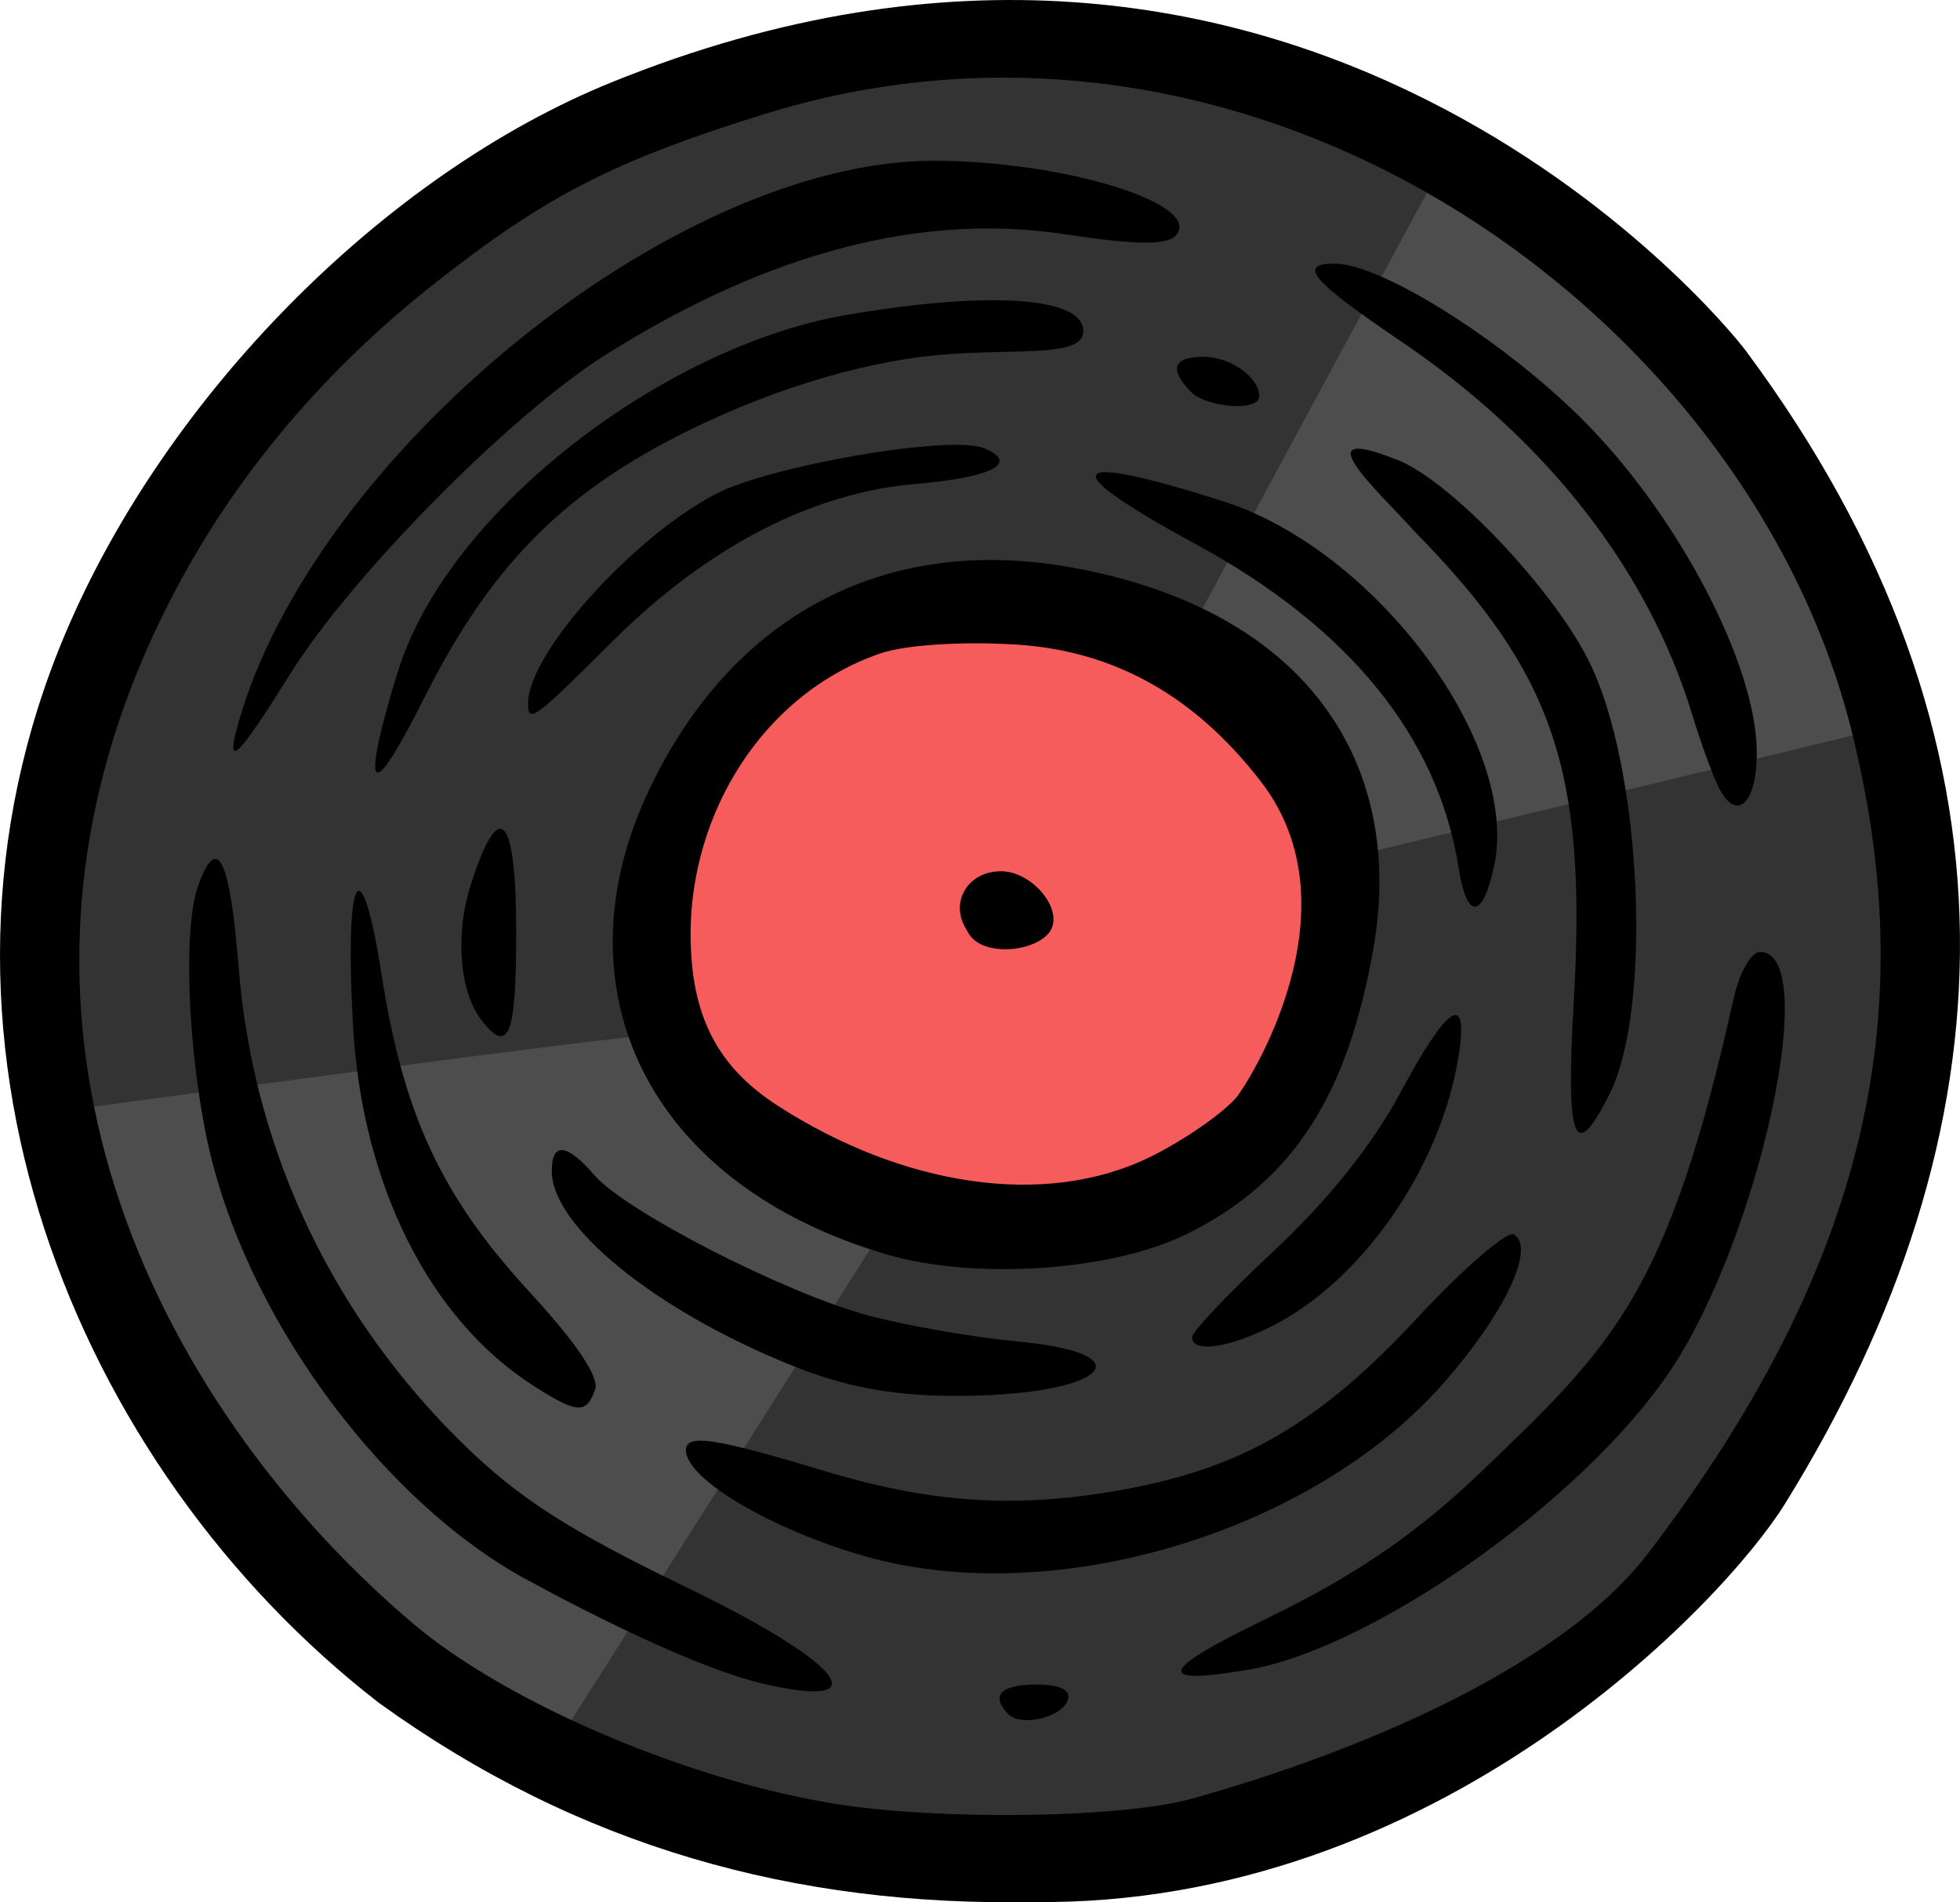 <svg xmlns="http://www.w3.org/2000/svg" width="162.311mm" height="157.527mm" viewBox="0 0 162.311 157.527">
    <path fill="#333" d="m 4529.523,-168.072 a 78.932,76.636 0 0 1 -78.931,76.636 78.932,76.636 0 0 1 -78.931,-76.636 78.932,76.636 0 0 1 78.931,-76.636 78.932,76.636 0 0 1 78.931,76.636 z" transform="translate(-294.216,-68.262) translate(-4074.34,315.655)"/>
    <path fill="#f65c5c" d="m 4480.518,-175.846 c 0,14.889 -14.908,30.198 -29.867,30.198 -14.96,3e-5 -27.087,-12.07 -27.087,-26.959 0,-14.889 12.127,-26.959 27.087,-26.959 14.959,2e-5 29.867,8.831 29.867,23.72 z" transform="translate(-294.216,-68.262) translate(-4074.34,315.655)"/>
    <path fill="#4d4d4d" d="m 4487.425,-232.734 -21.25,39.369 c 9.169,2.681 14.043,8.405 13.642,17.055 l 43.599,-10.524 c 0,0 -0.745,-3.697 -7.083,-17.107 -6.338,-13.41 -28.909,-28.793 -28.909,-28.793 z m -61.72,70.768 c -1.339,-0.356 -53.405,6.763 -53.405,6.763 0,0 7.578,25.889 15.653,33.542 8.076,7.653 24.99,21.349 24.99,21.349 l 29.14,-45.957 z" transform="translate(-294.216,-68.262) translate(-4074.34,315.655)"/>
    <path d="m 4399.912,-106.394 c -25.179,-19.513 -39.962,-55.466 -25.925,-88.58 8.334,-19.662 26.389,-37.954 45.174,-45.585 56.708,-23.037 91.827,19.325 93.996,22.248 23.897,32.207 22.241,64.729 3.218,95.447 -5.048,8.151 -28.878,33.381 -62.289,32.981 -19.688,0.355 -37.613,-4.545 -54.174,-16.511 z m 67.317,7.959 c 12.405,-3.444 30.233,-10.41 37.833,-20.357 19.532,-25.567 22.146,-46.714 16.826,-68.078 -8.577,-34.436 -49.121,-63.807 -90.099,-51.054 -12.411,3.863 -18.043,6.756 -27.215,13.981 -9.763,7.691 -17.368,16.923 -22.577,27.568 -17.256,35.262 1.078,66.756 20.767,83.431 7.861,6.657 23.108,13.12 35.361,14.989 8.757,1.336 23.437,1.094 29.103,-0.479 z m -15.198,-7.027 c -1.459,-1.522 -0.586,-2.433 2.331,-2.433 1.983,0 2.888,0.442 2.623,1.28 -0.459,1.452 -3.9,2.253 -4.955,1.153 z m -20.239,-2.494 c -5.641,-1.317 -14.765,-5.971 -19.819,-8.738 -11.149,-6.103 -22.443,-20.558 -25.98,-35.046 -1.703,-6.975 -2.453,-18.401 -1.009,-22.363 1.576,-4.325 2.613,-2.197 3.336,6.845 1.255,15.702 8.246,29.335 18.6,39.449 4.599,4.492 8.719,7.139 18.411,11.828 13.691,6.624 15.687,10.178 6.462,8.024 z m 43.265,-6.204 c 6.349,-3.198 11.201,-6.604 16.121,-11.318 11.009,-10.546 15.499,-14.768 20.947,-39.245 0.47,-2.113 1.453,-3.841 2.183,-3.841 5.118,0 -0.094,23.676 -7.387,34.609 -7.357,11.026 -25.51,23.686 -35.8,24.957 -11.13,1.824 0.361,-3.341 3.936,-5.162 z m -34.745,-4.324 c -7.778,-2.184 -14.955,-6.414 -14.955,-8.814 0,-1.385 2.362,-1.033 11.387,1.695 9.194,2.78 16.413,3.188 25.5,1.441 9.444,-1.815 15.773,-5.573 23.614,-14.023 3.892,-4.194 7.531,-7.332 8.087,-6.974 1.77,1.141 -0.778,6.521 -5.805,12.258 -10.845,12.378 -32.184,18.811 -47.828,14.417 z m -27.535,-14.125 c -8.658,-5.508 -14.269,-16.711 -14.992,-29.933 -0.694,-12.696 0.669,-15.039 2.38,-4.092 1.806,11.556 4.955,18.31 12.21,26.193 3.948,4.289 5.84,7.108 5.461,8.138 -0.744,2.023 -1.467,1.98 -5.06,-0.306 z m 21.412,-1.685 c -11.308,-4.541 -19.94,-11.521 -19.94,-16.124 0,-2.42 1.246,-2.299 3.53,0.342 2.603,3.01 15.806,9.774 22.669,11.614 3.142,0.842 8.696,1.812 12.341,2.154 11.25,1.057 6.96,4.595 -5.465,4.507 -4.987,-0.035 -8.837,-0.766 -13.136,-2.492 z m 33.083,-2.371 c 0,-0.449 3.081,-3.693 6.847,-7.211 4.403,-4.112 8.113,-8.757 10.395,-13.013 4.016,-7.493 5.748,-8.498 4.784,-2.777 -1.545,9.16 -8.072,18.463 -15.552,22.166 -3.589,1.777 -6.473,2.148 -6.473,0.834 z m -25.283,-6.847 c -20.033,-5.885 -27.335,-22.148 -19.767,-38.284 6.787,-14.473 19.424,-21.439 35.128,-18.596 19.233,3.481 27.686,16.045 24.927,31.616 -2.078,11.724 -6.362,19.122 -15.51,23.607 -6.204,3.042 -17.492,3.797 -24.778,1.657 z m 21.847,-8.089 c 2.7,-1.328 5.882,-3.519 7.071,-4.869 0.852,-0.966 10.304,-15.541 2.063,-26.204 -4.663,-6.034 -11.034,-10.785 -20.312,-11.345 -4.522,-0.273 -9.153,0.032 -11.199,0.736 -9.774,3.365 -15.704,13.264 -15.714,23.203 0,6.724 2.155,10.991 7.225,14.259 10.19,6.57 22.023,8.571 30.867,4.22 z m -15.372,-19.033 c -1.191,-2.115 0.248,-4.61 2.996,-4.61 2.385,0 4.908,2.773 4.222,4.639 -0.723,1.965 -5.702,2.66 -6.939,0.465 z m 50.42,6.126 c 1.098,-19.028 -1.645,-27.127 -13.153,-38.84 -2.876,-3.233 -9.629,-9.251 -1.319,-5.907 4.464,1.863 12.874,10.779 15.788,16.738 4.3,8.793 5.22,28.569 1.66,35.691 -2.937,5.877 -3.653,4.03 -2.977,-7.682 z m -90.4,1.672 c -1.881,-2.364 -2.273,-7.162 -0.927,-11.348 2.338,-7.273 3.747,-5.794 3.747,3.933 0,8.601 -0.607,10.196 -2.82,7.415 z m 80.865,-12.678 c -1.702,-10.863 -9.082,-19.94 -21.831,-26.852 -11.728,-6.358 -10.843,-7.707 2.31,-3.523 12.643,4.022 24.593,20.066 22.468,30.164 -0.941,4.467 -2.264,4.562 -2.946,0.212 z m 21.52,-6.705 c -0.505,-1.02 -1.48,-3.699 -2.164,-5.952 -3.641,-11.981 -12.021,-22.747 -24.053,-30.902 -7.504,-5.085 -8.704,-6.487 -5.556,-6.487 3.943,0 14.45,6.693 20.925,13.329 7.651,7.84 13.884,19.808 14.014,26.907 0.081,4.436 -1.66,6.144 -3.166,3.105 z m -109.263,-9.869 c 4.263,-13.168 21.933,-26.568 36.907,-29.199 9.829,-1.727 19.428,-1.926 19.745,1.17 0.249,2.435 -5.455,1.524 -12.061,2.131 -6.866,0.631 -14.783,3.232 -21.624,6.751 -9.748,5.014 -15.538,11.008 -20.87,21.609 -6.87,13.659 -3.235,1.053 -2.097,-2.461 z m -13.365,4.765 c 6.094,-22.094 35.936,-46.757 57.647,-46.757 10.819,0 22.488,3.632 20.003,6.225 -0.746,0.778 -3.393,0.738 -9.128,-0.136 -13.224,-2.017 -26.172,2.486 -38.095,10.006 -7.862,4.959 -20.973,18.228 -26.063,26.378 -4.376,7.006 -5.388,8.001 -4.364,4.285 z m 24.044,-1.843 c 0,-4.083 8.643,-13.718 15.529,-17.311 4.536,-2.367 19.419,-4.923 22.194,-3.812 3.04,1.217 0.723,2.442 -5.626,2.973 -8.575,0.718 -17.266,5.227 -25.078,13.01 -6.554,6.529 -7.019,6.87 -7.019,5.139 z m 54.856,-25.812 c -1.794,-1.871 -1.418,-2.868 1.08,-2.868 2.233,0 4.615,1.692 4.615,3.278 0,1.278 -4.38,0.962 -5.695,-0.41 z" transform="translate(-294.216,-68.262) translate(-4074.34,315.655)"/>
</svg>
